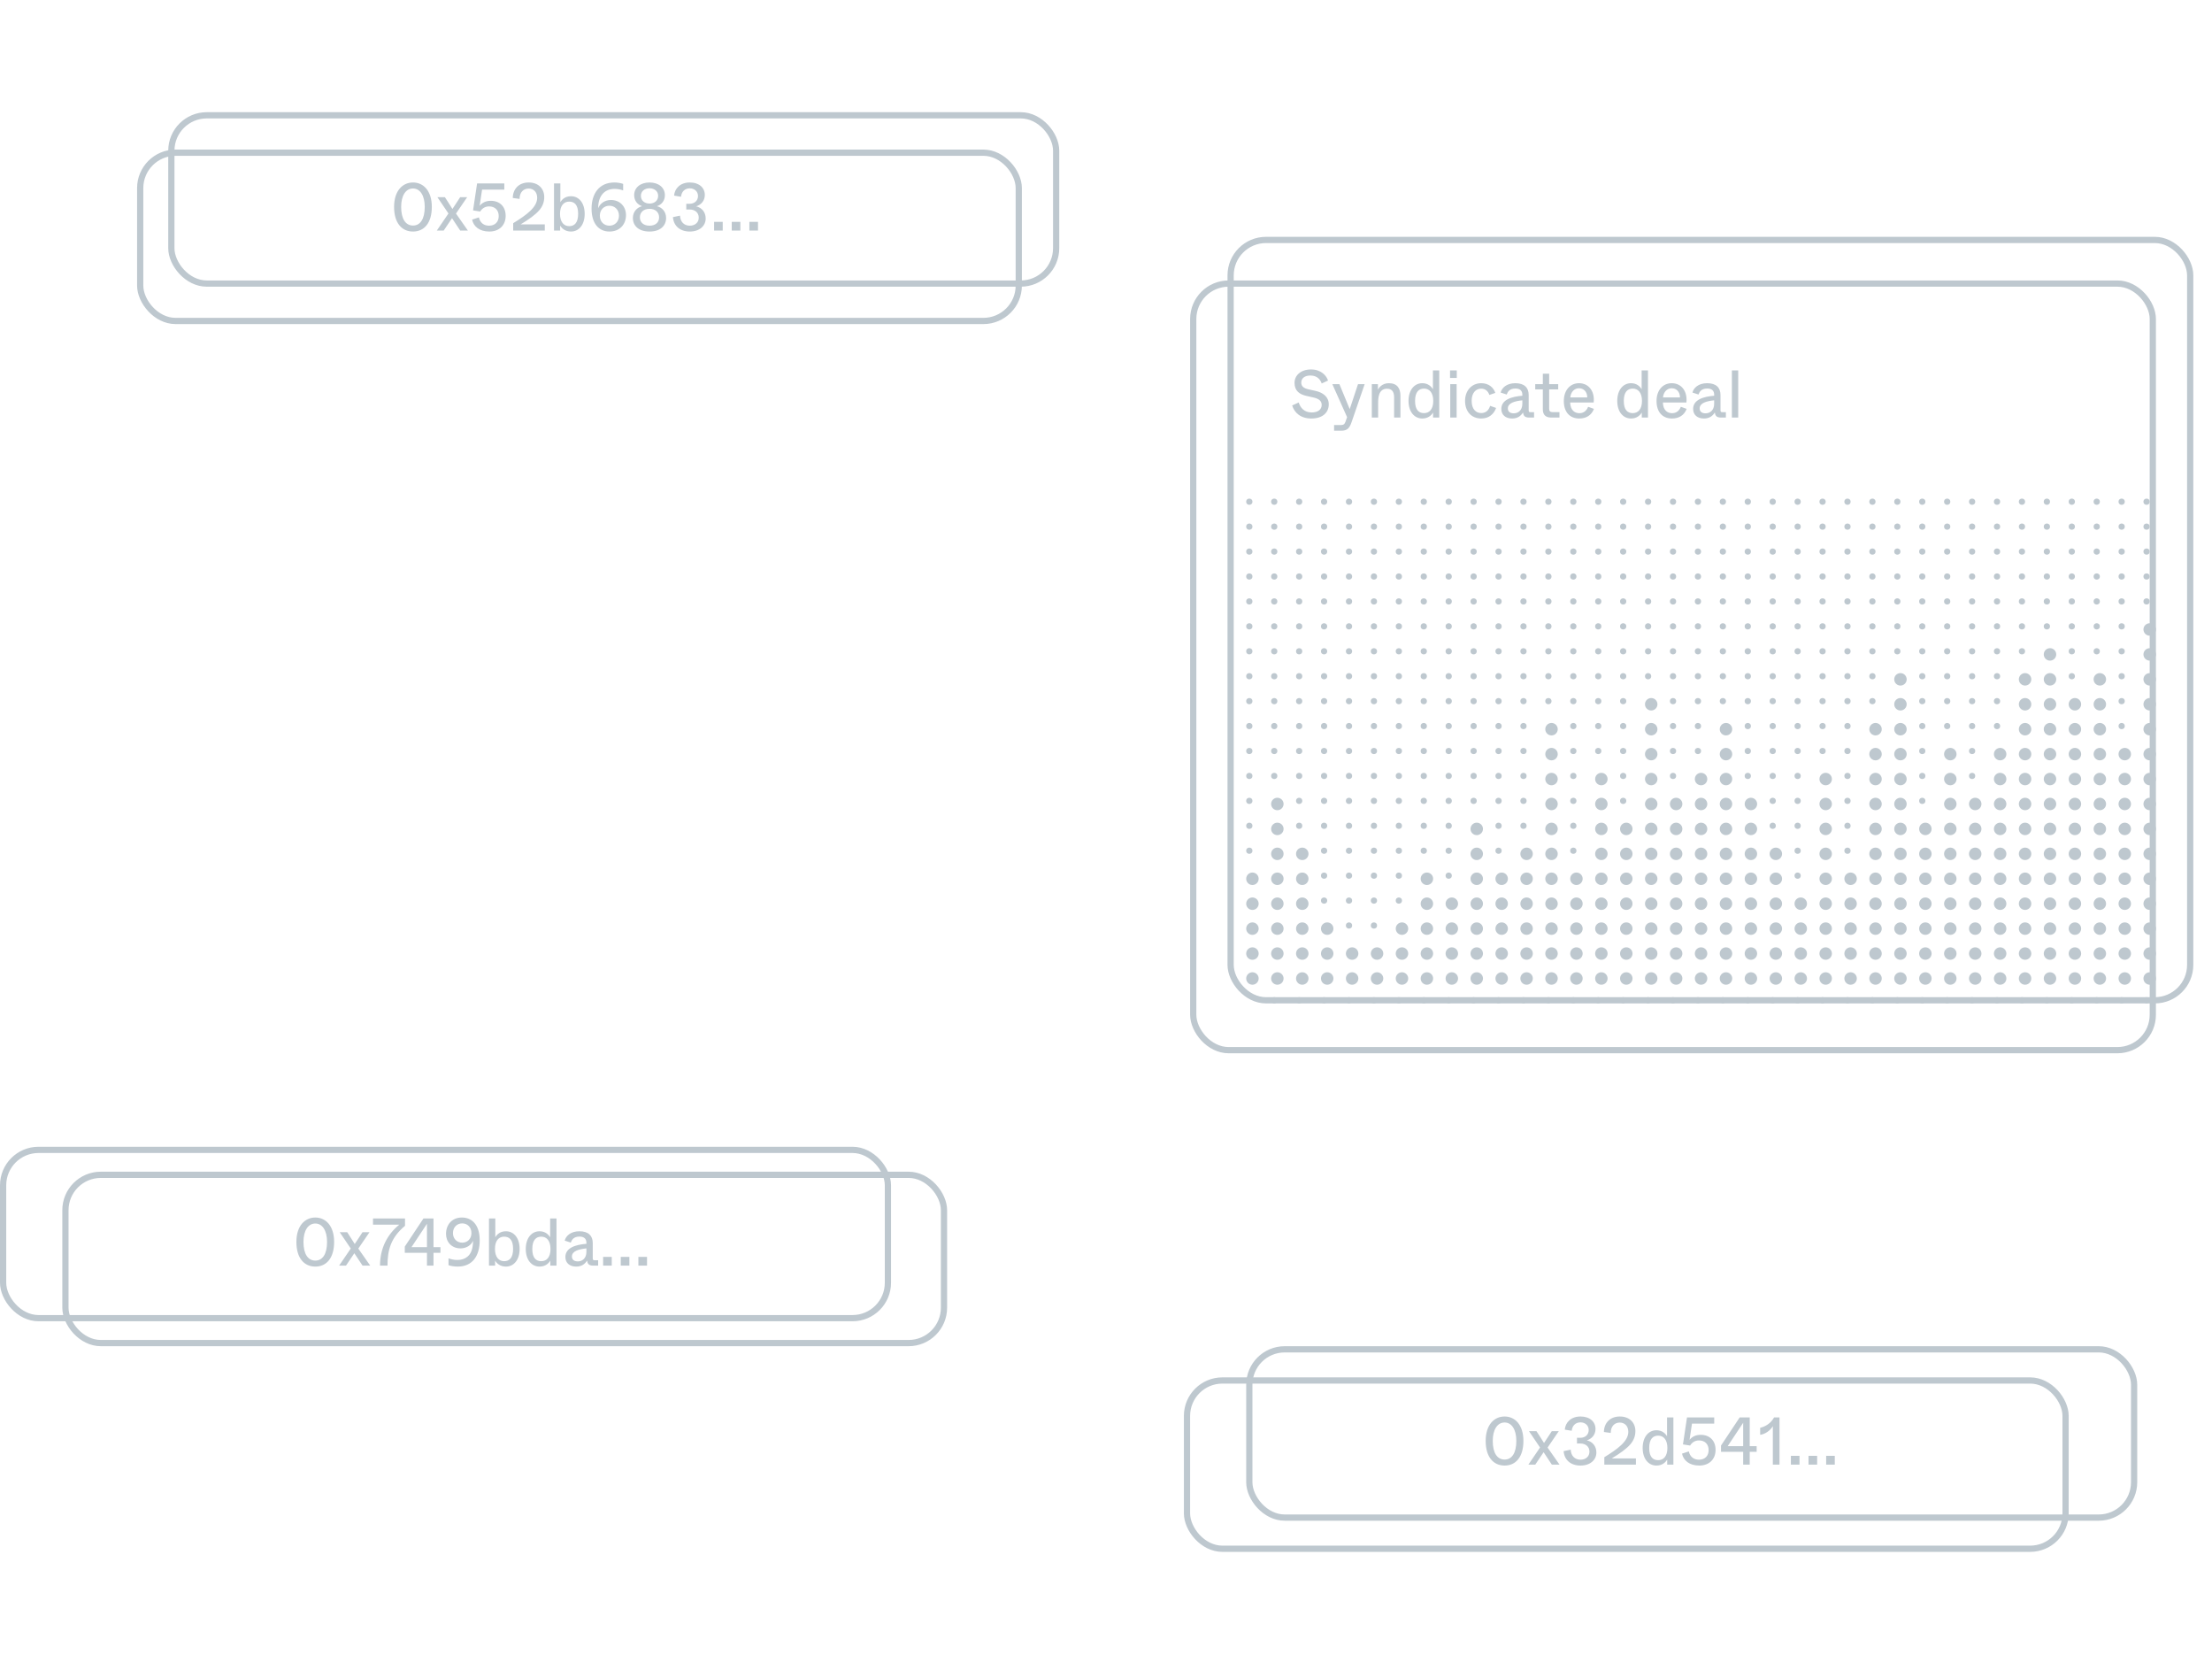 <svg width="355" height="268" viewBox="0 0 355 268" fill="none" xmlns="http://www.w3.org/2000/svg">
<path d="M210.45 67.151C212.277 67.151 213.251 66.189 213.251 64.87C213.251 63.691 212.342 62.977 211.077 62.707L210.039 62.48C209.217 62.296 208.838 61.993 208.838 61.377C208.838 60.728 209.357 60.252 210.298 60.252C211.488 60.252 211.942 61.02 212.115 61.528L213.132 61.063C212.904 60.306 212.061 59.279 210.396 59.279C208.795 59.279 207.757 60.209 207.757 61.431C207.757 62.718 208.557 63.291 209.736 63.539L210.742 63.767C211.672 63.961 212.115 64.34 212.115 64.967C212.115 65.681 211.553 66.178 210.515 66.178C209.325 66.178 208.698 65.443 208.427 64.578L207.378 65.053C207.735 66.243 208.763 67.151 210.45 67.151ZM217.024 64.415C216.776 65.14 216.711 65.345 216.613 65.637C216.516 65.378 216.419 65.14 216.062 64.307L214.959 61.636H213.823L216.192 66.935L215.921 67.703C215.77 68.114 215.554 68.2 215.186 68.2H214.105V69.109H215.218C216.159 69.109 216.559 68.773 216.905 67.757L219.014 61.636H217.944L217.024 64.415ZM221.175 67V64.686C221.175 63.929 221.196 62.372 222.602 62.372C223.294 62.372 223.738 62.761 223.738 63.723V67H224.754V63.485C224.754 62.296 224.214 61.485 222.894 61.485C221.77 61.485 221.25 62.274 221.142 62.534V61.636H220.158V67H221.175ZM228.258 67.151C229.199 67.151 229.729 66.632 229.989 66.189V67H230.983V59.43H229.967V61.42V62.458C229.707 62.015 229.188 61.485 228.258 61.485C226.993 61.485 226.052 62.566 226.052 64.329C226.052 66.081 226.993 67.151 228.258 67.151ZM228.539 66.286C227.718 66.286 227.101 65.789 227.101 64.329C227.101 62.88 227.718 62.35 228.539 62.35C229.405 62.35 230.021 63.01 230.021 64.329C230.021 65.648 229.405 66.286 228.539 66.286ZM233.795 60.641V59.43H232.714V60.641H233.795ZM233.774 67V61.636H232.746V67H233.774ZM237.73 67.151C238.941 67.151 239.752 66.448 240.109 65.454L239.146 65.118C238.963 65.713 238.562 66.275 237.719 66.275C236.865 66.275 236.183 65.648 236.183 64.318C236.183 63.01 236.875 62.361 237.708 62.361C238.454 62.361 238.844 62.837 239.027 63.367L239.979 63.042C239.709 62.199 238.941 61.485 237.719 61.485C236.216 61.485 235.124 62.642 235.124 64.318C235.124 66.048 236.162 67.151 237.73 67.151ZM242.674 67.151C243.529 67.151 244.048 66.773 244.426 66.189C244.491 66.643 244.642 67 245.421 67H246.2V66.135H245.648C245.399 66.135 245.335 66.07 245.335 65.821V63.367C245.335 62.209 244.642 61.485 243.193 61.485C241.777 61.485 241.009 62.253 240.836 62.988L241.809 63.302C241.95 62.891 242.253 62.339 243.193 62.339C243.983 62.339 244.318 62.718 244.318 63.334V63.496C242.577 63.637 240.944 64.134 240.944 65.616C240.944 66.567 241.625 67.151 242.674 67.151ZM242.945 66.319C242.307 66.319 241.993 66.016 241.993 65.529C241.993 64.675 243.064 64.361 244.318 64.232V64.783C244.318 65.854 243.626 66.319 242.945 66.319ZM250.278 67V66.124H249.153C248.786 66.124 248.623 65.962 248.623 65.594V62.48H250.073V61.636H248.623V59.96H247.607V61.636H246.385V62.48H247.607V65.681C247.607 66.567 248.072 67 248.959 67H250.278ZM253.452 67.151C254.566 67.151 255.42 66.632 255.809 65.605L254.879 65.27C254.728 65.648 254.349 66.297 253.484 66.297C252.749 66.297 252.035 65.865 251.992 64.578H255.766C255.961 62.826 255.009 61.485 253.409 61.485C252.014 61.485 250.975 62.588 250.975 64.34C250.975 66.146 251.959 67.151 253.452 67.151ZM252.014 63.767C252.1 62.837 252.716 62.296 253.409 62.296C254.122 62.296 254.728 62.804 254.739 63.767H252.014ZM261.757 67.151C262.698 67.151 263.227 66.632 263.487 66.189V67H264.482V59.43H263.465V61.42V62.458C263.206 62.015 262.687 61.485 261.757 61.485C260.491 61.485 259.551 62.566 259.551 64.329C259.551 66.081 260.491 67.151 261.757 67.151ZM262.038 66.286C261.216 66.286 260.6 65.789 260.6 64.329C260.6 62.88 261.216 62.35 262.038 62.35C262.903 62.35 263.519 63.01 263.519 64.329C263.519 65.648 262.903 66.286 262.038 66.286ZM268.332 67.151C269.446 67.151 270.3 66.632 270.689 65.605L269.759 65.27C269.608 65.648 269.229 66.297 268.364 66.297C267.629 66.297 266.915 65.865 266.872 64.578H270.646C270.841 62.826 269.889 61.485 268.289 61.485C266.893 61.485 265.855 62.588 265.855 64.34C265.855 66.146 266.839 67.151 268.332 67.151ZM266.893 63.767C266.98 62.837 267.596 62.296 268.289 62.296C269.002 62.296 269.608 62.804 269.619 63.767H266.893ZM273.459 67.151C274.313 67.151 274.832 66.773 275.21 66.189C275.275 66.643 275.427 67 276.205 67H276.984V66.135H276.432C276.184 66.135 276.119 66.07 276.119 65.821V63.367C276.119 62.209 275.427 61.485 273.978 61.485C272.561 61.485 271.793 62.253 271.62 62.988L272.593 63.302C272.734 62.891 273.037 62.339 273.978 62.339C274.767 62.339 275.102 62.718 275.102 63.334V63.496C273.361 63.637 271.728 64.134 271.728 65.616C271.728 66.567 272.41 67.151 273.459 67.151ZM273.729 66.319C273.091 66.319 272.777 66.016 272.777 65.529C272.777 64.675 273.848 64.361 275.102 64.232V64.783C275.102 65.854 274.41 66.319 273.729 66.319ZM278.963 67V59.43H277.946V67H278.963Z" fill="#BEC8CF"/>
<rect x="191.5" y="45.5" width="154" height="123" rx="5.679" stroke="#BEC8CF"/>
<rect x="197.5" y="38.5" width="154" height="122" rx="5.679" stroke="#BEC8CF"/>
<circle cx="200.5" cy="80.5" r="0.5" fill="#BEC8CF"/>
<circle cx="204.5" cy="80.5" r="0.5" fill="#BEC8CF"/>
<circle cx="208.5" cy="80.5" r="0.5" fill="#BEC8CF"/>
<circle cx="212.5" cy="80.5" r="0.5" fill="#BEC8CF"/>
<circle cx="216.5" cy="80.5" r="0.5" fill="#BEC8CF"/>
<circle cx="220.5" cy="80.5" r="0.5" fill="#BEC8CF"/>
<circle cx="224.5" cy="80.5" r="0.5" fill="#BEC8CF"/>
<circle cx="228.5" cy="80.5" r="0.5" fill="#BEC8CF"/>
<circle cx="232.5" cy="80.5" r="0.5" fill="#BEC8CF"/>
<circle cx="236.5" cy="80.5" r="0.5" fill="#BEC8CF"/>
<circle cx="240.5" cy="80.5" r="0.5" fill="#BEC8CF"/>
<circle cx="244.5" cy="80.5" r="0.5" fill="#BEC8CF"/>
<circle cx="248.5" cy="80.5" r="0.5" fill="#BEC8CF"/>
<circle cx="252.5" cy="80.5" r="0.5" fill="#BEC8CF"/>
<circle cx="256.5" cy="80.5" r="0.5" fill="#BEC8CF"/>
<circle cx="260.5" cy="80.5" r="0.5" fill="#BEC8CF"/>
<circle cx="264.5" cy="80.5" r="0.5" fill="#BEC8CF"/>
<circle cx="268.5" cy="80.5" r="0.5" fill="#BEC8CF"/>
<circle cx="272.5" cy="80.5" r="0.5" fill="#BEC8CF"/>
<circle cx="276.5" cy="80.5" r="0.5" fill="#BEC8CF"/>
<circle cx="280.5" cy="80.5" r="0.5" fill="#BEC8CF"/>
<circle cx="284.5" cy="80.5" r="0.5" fill="#BEC8CF"/>
<circle cx="288.5" cy="80.5" r="0.5" fill="#BEC8CF"/>
<circle cx="292.5" cy="80.5" r="0.5" fill="#BEC8CF"/>
<circle cx="296.5" cy="80.5" r="0.5" fill="#BEC8CF"/>
<circle cx="300.5" cy="80.5" r="0.5" fill="#BEC8CF"/>
<circle cx="304.5" cy="80.5" r="0.5" fill="#BEC8CF"/>
<circle cx="308.5" cy="80.5" r="0.5" fill="#BEC8CF"/>
<circle cx="312.5" cy="80.5" r="0.5" fill="#BEC8CF"/>
<circle cx="316.5" cy="80.5" r="0.5" fill="#BEC8CF"/>
<circle cx="320.5" cy="80.5" r="0.5" fill="#BEC8CF"/>
<circle cx="324.5" cy="80.5" r="0.5" fill="#BEC8CF"/>
<circle cx="328.5" cy="80.5" r="0.5" fill="#BEC8CF"/>
<circle cx="332.5" cy="80.5" r="0.5" fill="#BEC8CF"/>
<circle cx="336.5" cy="80.5" r="0.5" fill="#BEC8CF"/>
<circle cx="340.5" cy="80.5" r="0.5" fill="#BEC8CF"/>
<circle cx="344.5" cy="80.5" r="0.5" fill="#BEC8CF"/>
<circle cx="200.5" cy="84.5" r="0.5" fill="#BEC8CF"/>
<circle cx="204.5" cy="84.5" r="0.5" fill="#BEC8CF"/>
<circle cx="208.5" cy="84.5" r="0.5" fill="#BEC8CF"/>
<circle cx="212.5" cy="84.5" r="0.5" fill="#BEC8CF"/>
<circle cx="216.5" cy="84.5" r="0.5" fill="#BEC8CF"/>
<circle cx="220.5" cy="84.5" r="0.5" fill="#BEC8CF"/>
<circle cx="224.5" cy="84.5" r="0.5" fill="#BEC8CF"/>
<circle cx="228.5" cy="84.5" r="0.5" fill="#BEC8CF"/>
<circle cx="232.5" cy="84.5" r="0.5" fill="#BEC8CF"/>
<circle cx="236.5" cy="84.5" r="0.5" fill="#BEC8CF"/>
<circle cx="240.5" cy="84.5" r="0.5" fill="#BEC8CF"/>
<circle cx="244.5" cy="84.5" r="0.5" fill="#BEC8CF"/>
<circle cx="248.5" cy="84.5" r="0.5" fill="#BEC8CF"/>
<circle cx="252.5" cy="84.5" r="0.5" fill="#BEC8CF"/>
<circle cx="256.5" cy="84.5" r="0.5" fill="#BEC8CF"/>
<circle cx="260.5" cy="84.5" r="0.5" fill="#BEC8CF"/>
<circle cx="264.5" cy="84.5" r="0.5" fill="#BEC8CF"/>
<circle cx="268.5" cy="84.5" r="0.5" fill="#BEC8CF"/>
<circle cx="272.5" cy="84.5" r="0.5" fill="#BEC8CF"/>
<circle cx="276.5" cy="84.5" r="0.5" fill="#BEC8CF"/>
<circle cx="280.5" cy="84.5" r="0.5" fill="#BEC8CF"/>
<circle cx="284.5" cy="84.5" r="0.5" fill="#BEC8CF"/>
<circle cx="288.5" cy="84.5" r="0.5" fill="#BEC8CF"/>
<circle cx="292.5" cy="84.5" r="0.5" fill="#BEC8CF"/>
<circle cx="296.5" cy="84.5" r="0.5" fill="#BEC8CF"/>
<circle cx="300.5" cy="84.5" r="0.5" fill="#BEC8CF"/>
<circle cx="304.5" cy="84.5" r="0.5" fill="#BEC8CF"/>
<circle cx="308.5" cy="84.5" r="0.5" fill="#BEC8CF"/>
<circle cx="312.5" cy="84.5" r="0.5" fill="#BEC8CF"/>
<circle cx="316.5" cy="84.5" r="0.5" fill="#BEC8CF"/>
<circle cx="320.5" cy="84.5" r="0.5" fill="#BEC8CF"/>
<circle cx="324.5" cy="84.5" r="0.5" fill="#BEC8CF"/>
<circle cx="328.5" cy="84.5" r="0.5" fill="#BEC8CF"/>
<circle cx="332.5" cy="84.5" r="0.5" fill="#BEC8CF"/>
<circle cx="336.5" cy="84.5" r="0.5" fill="#BEC8CF"/>
<circle cx="340.5" cy="84.5" r="0.5" fill="#BEC8CF"/>
<circle cx="344.5" cy="84.5" r="0.5" fill="#BEC8CF"/>
<circle cx="200.5" cy="88.5" r="0.5" fill="#BEC8CF"/>
<circle cx="204.5" cy="88.5" r="0.5" fill="#BEC8CF"/>
<circle cx="208.5" cy="88.5" r="0.5" fill="#BEC8CF"/>
<circle cx="212.5" cy="88.5" r="0.5" fill="#BEC8CF"/>
<circle cx="216.5" cy="88.5" r="0.5" fill="#BEC8CF"/>
<circle cx="220.5" cy="88.5" r="0.5" fill="#BEC8CF"/>
<circle cx="224.5" cy="88.5" r="0.5" fill="#BEC8CF"/>
<circle cx="228.5" cy="88.5" r="0.5" fill="#BEC8CF"/>
<circle cx="232.5" cy="88.5" r="0.5" fill="#BEC8CF"/>
<circle cx="236.5" cy="88.5" r="0.5" fill="#BEC8CF"/>
<circle cx="240.5" cy="88.5" r="0.5" fill="#BEC8CF"/>
<circle cx="244.5" cy="88.5" r="0.5" fill="#BEC8CF"/>
<circle cx="248.5" cy="88.5" r="0.5" fill="#BEC8CF"/>
<circle cx="252.5" cy="88.5" r="0.5" fill="#BEC8CF"/>
<circle cx="256.5" cy="88.5" r="0.5" fill="#BEC8CF"/>
<circle cx="260.5" cy="88.5" r="0.5" fill="#BEC8CF"/>
<circle cx="264.5" cy="88.5" r="0.5" fill="#BEC8CF"/>
<circle cx="268.5" cy="88.5" r="0.5" fill="#BEC8CF"/>
<circle cx="272.5" cy="88.5" r="0.5" fill="#BEC8CF"/>
<circle cx="276.5" cy="88.5" r="0.5" fill="#BEC8CF"/>
<circle cx="280.5" cy="88.5" r="0.5" fill="#BEC8CF"/>
<circle cx="284.5" cy="88.5" r="0.5" fill="#BEC8CF"/>
<circle cx="288.5" cy="88.5" r="0.5" fill="#BEC8CF"/>
<circle cx="292.5" cy="88.5" r="0.5" fill="#BEC8CF"/>
<circle cx="296.5" cy="88.5" r="0.5" fill="#BEC8CF"/>
<circle cx="300.5" cy="88.5" r="0.5" fill="#BEC8CF"/>
<circle cx="304.5" cy="88.5" r="0.5" fill="#BEC8CF"/>
<circle cx="308.5" cy="88.5" r="0.5" fill="#BEC8CF"/>
<circle cx="312.5" cy="88.5" r="0.5" fill="#BEC8CF"/>
<circle cx="316.5" cy="88.5" r="0.5" fill="#BEC8CF"/>
<circle cx="320.5" cy="88.5" r="0.5" fill="#BEC8CF"/>
<circle cx="324.5" cy="88.5" r="0.5" fill="#BEC8CF"/>
<circle cx="328.5" cy="88.5" r="0.5" fill="#BEC8CF"/>
<circle cx="332.5" cy="88.5" r="0.5" fill="#BEC8CF"/>
<circle cx="336.5" cy="88.5" r="0.5" fill="#BEC8CF"/>
<circle cx="340.5" cy="88.5" r="0.5" fill="#BEC8CF"/>
<circle cx="344.5" cy="88.5" r="0.5" fill="#BEC8CF"/>
<circle cx="200.5" cy="92.5" r="0.5" fill="#BEC8CF"/>
<circle cx="204.5" cy="92.5" r="0.5" fill="#BEC8CF"/>
<circle cx="208.5" cy="92.5" r="0.5" fill="#BEC8CF"/>
<circle cx="212.5" cy="92.5" r="0.5" fill="#BEC8CF"/>
<circle cx="216.5" cy="92.5" r="0.5" fill="#BEC8CF"/>
<circle cx="220.5" cy="92.5" r="0.5" fill="#BEC8CF"/>
<circle cx="224.5" cy="92.5" r="0.5" fill="#BEC8CF"/>
<circle cx="228.5" cy="92.5" r="0.5" fill="#BEC8CF"/>
<circle cx="232.5" cy="92.5" r="0.5" fill="#BEC8CF"/>
<circle cx="236.5" cy="92.5" r="0.5" fill="#BEC8CF"/>
<circle cx="240.5" cy="92.5" r="0.5" fill="#BEC8CF"/>
<circle cx="244.5" cy="92.5" r="0.5" fill="#BEC8CF"/>
<circle cx="248.5" cy="92.5" r="0.5" fill="#BEC8CF"/>
<circle cx="252.5" cy="92.5" r="0.5" fill="#BEC8CF"/>
<circle cx="256.5" cy="92.5" r="0.5" fill="#BEC8CF"/>
<circle cx="260.5" cy="92.5" r="0.5" fill="#BEC8CF"/>
<circle cx="264.5" cy="92.5" r="0.5" fill="#BEC8CF"/>
<circle cx="268.5" cy="92.5" r="0.5" fill="#BEC8CF"/>
<circle cx="272.5" cy="92.5" r="0.5" fill="#BEC8CF"/>
<circle cx="276.5" cy="92.5" r="0.5" fill="#BEC8CF"/>
<circle cx="280.5" cy="92.5" r="0.5" fill="#BEC8CF"/>
<circle cx="284.5" cy="92.5" r="0.5" fill="#BEC8CF"/>
<circle cx="288.5" cy="92.5" r="0.5" fill="#BEC8CF"/>
<circle cx="292.5" cy="92.5" r="0.5" fill="#BEC8CF"/>
<circle cx="296.5" cy="92.5" r="0.5" fill="#BEC8CF"/>
<circle cx="300.5" cy="92.5" r="0.5" fill="#BEC8CF"/>
<circle cx="304.5" cy="92.5" r="0.5" fill="#BEC8CF"/>
<circle cx="308.5" cy="92.5" r="0.5" fill="#BEC8CF"/>
<circle cx="312.5" cy="92.5" r="0.5" fill="#BEC8CF"/>
<circle cx="316.5" cy="92.5" r="0.5" fill="#BEC8CF"/>
<circle cx="320.5" cy="92.5" r="0.5" fill="#BEC8CF"/>
<circle cx="324.5" cy="92.5" r="0.5" fill="#BEC8CF"/>
<circle cx="328.5" cy="92.5" r="0.5" fill="#BEC8CF"/>
<circle cx="332.5" cy="92.5" r="0.5" fill="#BEC8CF"/>
<circle cx="336.5" cy="92.5" r="0.5" fill="#BEC8CF"/>
<circle cx="340.5" cy="92.5" r="0.5" fill="#BEC8CF"/>
<circle cx="344.5" cy="92.5" r="0.5" fill="#BEC8CF"/>
<circle cx="200.5" cy="96.5" r="0.5" fill="#BEC8CF"/>
<circle cx="204.5" cy="96.5" r="0.5" fill="#BEC8CF"/>
<circle cx="208.5" cy="96.5" r="0.5" fill="#BEC8CF"/>
<circle cx="212.5" cy="96.5" r="0.5" fill="#BEC8CF"/>
<circle cx="216.5" cy="96.5" r="0.5" fill="#BEC8CF"/>
<circle cx="220.5" cy="96.5" r="0.5" fill="#BEC8CF"/>
<circle cx="224.5" cy="96.5" r="0.5" fill="#BEC8CF"/>
<circle cx="228.5" cy="96.5" r="0.5" fill="#BEC8CF"/>
<circle cx="232.5" cy="96.5" r="0.5" fill="#BEC8CF"/>
<circle cx="236.5" cy="96.5" r="0.5" fill="#BEC8CF"/>
<circle cx="240.5" cy="96.5" r="0.5" fill="#BEC8CF"/>
<circle cx="244.5" cy="96.5" r="0.5" fill="#BEC8CF"/>
<circle cx="248.5" cy="96.5" r="0.5" fill="#BEC8CF"/>
<circle cx="252.5" cy="96.5" r="0.5" fill="#BEC8CF"/>
<circle cx="256.5" cy="96.5" r="0.5" fill="#BEC8CF"/>
<circle cx="260.5" cy="96.5" r="0.5" fill="#BEC8CF"/>
<circle cx="264.5" cy="96.5" r="0.5" fill="#BEC8CF"/>
<circle cx="268.5" cy="96.5" r="0.5" fill="#BEC8CF"/>
<circle cx="272.5" cy="96.5" r="0.5" fill="#BEC8CF"/>
<circle cx="276.5" cy="96.5" r="0.5" fill="#BEC8CF"/>
<circle cx="280.5" cy="96.5" r="0.5" fill="#BEC8CF"/>
<circle cx="284.5" cy="96.5" r="0.5" fill="#BEC8CF"/>
<circle cx="288.5" cy="96.5" r="0.5" fill="#BEC8CF"/>
<circle cx="292.5" cy="96.5" r="0.5" fill="#BEC8CF"/>
<circle cx="296.5" cy="96.5" r="0.5" fill="#BEC8CF"/>
<circle cx="300.5" cy="96.5" r="0.5" fill="#BEC8CF"/>
<circle cx="304.5" cy="96.5" r="0.5" fill="#BEC8CF"/>
<circle cx="308.5" cy="96.5" r="0.5" fill="#BEC8CF"/>
<circle cx="312.5" cy="96.5" r="0.5" fill="#BEC8CF"/>
<circle cx="316.5" cy="96.5" r="0.5" fill="#BEC8CF"/>
<circle cx="320.5" cy="96.5" r="0.5" fill="#BEC8CF"/>
<circle cx="324.5" cy="96.5" r="0.5" fill="#BEC8CF"/>
<circle cx="328.5" cy="96.5" r="0.5" fill="#BEC8CF"/>
<circle cx="332.5" cy="96.5" r="0.5" fill="#BEC8CF"/>
<circle cx="336.5" cy="96.5" r="0.5" fill="#BEC8CF"/>
<circle cx="340.5" cy="96.5" r="0.5" fill="#BEC8CF"/>
<circle cx="344.5" cy="96.5" r="0.5" fill="#BEC8CF"/>
<circle cx="200.5" cy="100.5" r="0.5" fill="#BEC8CF"/>
<circle cx="204.5" cy="100.5" r="0.5" fill="#BEC8CF"/>
<circle cx="208.5" cy="100.5" r="0.5" fill="#BEC8CF"/>
<circle cx="212.5" cy="100.5" r="0.5" fill="#BEC8CF"/>
<circle cx="216.5" cy="100.5" r="0.5" fill="#BEC8CF"/>
<circle cx="220.5" cy="100.5" r="0.5" fill="#BEC8CF"/>
<circle cx="224.5" cy="100.5" r="0.5" fill="#BEC8CF"/>
<circle cx="228.5" cy="100.5" r="0.5" fill="#BEC8CF"/>
<circle cx="232.5" cy="100.5" r="0.5" fill="#BEC8CF"/>
<circle cx="236.5" cy="100.5" r="0.5" fill="#BEC8CF"/>
<circle cx="240.5" cy="100.5" r="0.5" fill="#BEC8CF"/>
<circle cx="244.5" cy="100.5" r="0.5" fill="#BEC8CF"/>
<circle cx="248.5" cy="100.5" r="0.5" fill="#BEC8CF"/>
<circle cx="252.5" cy="100.5" r="0.5" fill="#BEC8CF"/>
<circle cx="256.5" cy="100.5" r="0.5" fill="#BEC8CF"/>
<circle cx="260.5" cy="100.5" r="0.5" fill="#BEC8CF"/>
<circle cx="264.5" cy="100.5" r="0.5" fill="#BEC8CF"/>
<circle cx="268.5" cy="100.5" r="0.5" fill="#BEC8CF"/>
<circle cx="272.5" cy="100.5" r="0.5" fill="#BEC8CF"/>
<circle cx="276.5" cy="100.5" r="0.5" fill="#BEC8CF"/>
<circle cx="280.5" cy="100.5" r="0.5" fill="#BEC8CF"/>
<circle cx="284.5" cy="100.5" r="0.5" fill="#BEC8CF"/>
<circle cx="288.5" cy="100.5" r="0.5" fill="#BEC8CF"/>
<circle cx="292.5" cy="100.5" r="0.5" fill="#BEC8CF"/>
<circle cx="296.5" cy="100.5" r="0.5" fill="#BEC8CF"/>
<circle cx="300.5" cy="100.5" r="0.5" fill="#BEC8CF"/>
<circle cx="304.5" cy="100.5" r="0.5" fill="#BEC8CF"/>
<circle cx="308.5" cy="100.5" r="0.5" fill="#BEC8CF"/>
<circle cx="312.5" cy="100.5" r="0.5" fill="#BEC8CF"/>
<circle cx="316.5" cy="100.5" r="0.5" fill="#BEC8CF"/>
<circle cx="320.5" cy="100.5" r="0.5" fill="#BEC8CF"/>
<circle cx="324.5" cy="100.5" r="0.5" fill="#BEC8CF"/>
<circle cx="328.5" cy="100.5" r="0.5" fill="#BEC8CF"/>
<circle cx="332.5" cy="100.5" r="0.5" fill="#BEC8CF"/>
<circle cx="336.5" cy="100.5" r="0.5" fill="#BEC8CF"/>
<circle cx="340.5" cy="100.5" r="0.5" fill="#BEC8CF"/>
<circle cx="345" cy="101" r="1" fill="#BEC8CF"/>
<circle cx="200.5" cy="104.5" r="0.5" fill="#BEC8CF"/>
<circle cx="204.5" cy="104.5" r="0.5" fill="#BEC8CF"/>
<circle cx="208.5" cy="104.5" r="0.5" fill="#BEC8CF"/>
<circle cx="212.5" cy="104.5" r="0.5" fill="#BEC8CF"/>
<circle cx="216.5" cy="104.5" r="0.5" fill="#BEC8CF"/>
<circle cx="220.5" cy="104.5" r="0.5" fill="#BEC8CF"/>
<circle cx="224.5" cy="104.5" r="0.5" fill="#BEC8CF"/>
<circle cx="228.5" cy="104.5" r="0.5" fill="#BEC8CF"/>
<circle cx="232.5" cy="104.5" r="0.5" fill="#BEC8CF"/>
<circle cx="236.5" cy="104.5" r="0.5" fill="#BEC8CF"/>
<circle cx="240.5" cy="104.5" r="0.5" fill="#BEC8CF"/>
<circle cx="244.5" cy="104.5" r="0.5" fill="#BEC8CF"/>
<circle cx="248.5" cy="104.5" r="0.5" fill="#BEC8CF"/>
<circle cx="252.5" cy="104.5" r="0.5" fill="#BEC8CF"/>
<circle cx="256.5" cy="104.5" r="0.5" fill="#BEC8CF"/>
<circle cx="260.5" cy="104.5" r="0.5" fill="#BEC8CF"/>
<circle cx="264.5" cy="104.5" r="0.5" fill="#BEC8CF"/>
<circle cx="268.5" cy="104.5" r="0.5" fill="#BEC8CF"/>
<circle cx="272.5" cy="104.5" r="0.5" fill="#BEC8CF"/>
<circle cx="276.5" cy="104.5" r="0.5" fill="#BEC8CF"/>
<circle cx="280.5" cy="104.5" r="0.5" fill="#BEC8CF"/>
<circle cx="284.5" cy="104.5" r="0.5" fill="#BEC8CF"/>
<circle cx="288.5" cy="104.5" r="0.5" fill="#BEC8CF"/>
<circle cx="292.5" cy="104.5" r="0.5" fill="#BEC8CF"/>
<circle cx="296.5" cy="104.5" r="0.5" fill="#BEC8CF"/>
<circle cx="300.5" cy="104.5" r="0.5" fill="#BEC8CF"/>
<circle cx="304.5" cy="104.5" r="0.5" fill="#BEC8CF"/>
<circle cx="308.5" cy="104.5" r="0.5" fill="#BEC8CF"/>
<circle cx="312.5" cy="104.5" r="0.5" fill="#BEC8CF"/>
<circle cx="316.5" cy="104.5" r="0.5" fill="#BEC8CF"/>
<circle cx="320.5" cy="104.5" r="0.5" fill="#BEC8CF"/>
<circle cx="324.5" cy="104.5" r="0.5" fill="#BEC8CF"/>
<circle cx="329" cy="105" r="1" fill="#BEC8CF"/>
<circle cx="332.5" cy="104.5" r="0.5" fill="#BEC8CF"/>
<circle cx="336.5" cy="104.5" r="0.5" fill="#BEC8CF"/>
<circle cx="340.5" cy="104.5" r="0.5" fill="#BEC8CF"/>
<circle cx="345" cy="105" r="1" fill="#BEC8CF"/>
<circle cx="200.5" cy="108.5" r="0.5" fill="#BEC8CF"/>
<circle cx="204.5" cy="108.5" r="0.5" fill="#BEC8CF"/>
<circle cx="208.5" cy="108.5" r="0.5" fill="#BEC8CF"/>
<circle cx="212.5" cy="108.5" r="0.5" fill="#BEC8CF"/>
<circle cx="216.5" cy="108.5" r="0.5" fill="#BEC8CF"/>
<circle cx="220.5" cy="108.5" r="0.5" fill="#BEC8CF"/>
<circle cx="224.5" cy="108.5" r="0.5" fill="#BEC8CF"/>
<circle cx="228.5" cy="108.5" r="0.5" fill="#BEC8CF"/>
<circle cx="232.5" cy="108.5" r="0.5" fill="#BEC8CF"/>
<circle cx="236.5" cy="108.5" r="0.5" fill="#BEC8CF"/>
<circle cx="240.5" cy="108.5" r="0.5" fill="#BEC8CF"/>
<circle cx="244.5" cy="108.5" r="0.5" fill="#BEC8CF"/>
<circle cx="248.5" cy="108.5" r="0.5" fill="#BEC8CF"/>
<circle cx="252.5" cy="108.5" r="0.5" fill="#BEC8CF"/>
<circle cx="256.5" cy="108.5" r="0.5" fill="#BEC8CF"/>
<circle cx="260.5" cy="108.5" r="0.5" fill="#BEC8CF"/>
<circle cx="264.5" cy="108.5" r="0.5" fill="#BEC8CF"/>
<circle cx="268.5" cy="108.5" r="0.5" fill="#BEC8CF"/>
<circle cx="272.5" cy="108.5" r="0.5" fill="#BEC8CF"/>
<circle cx="276.5" cy="108.5" r="0.5" fill="#BEC8CF"/>
<circle cx="280.5" cy="108.5" r="0.5" fill="#BEC8CF"/>
<circle cx="284.5" cy="108.5" r="0.5" fill="#BEC8CF"/>
<circle cx="288.5" cy="108.5" r="0.5" fill="#BEC8CF"/>
<circle cx="292.5" cy="108.5" r="0.5" fill="#BEC8CF"/>
<circle cx="296.5" cy="108.5" r="0.5" fill="#BEC8CF"/>
<circle cx="300.5" cy="108.5" r="0.5" fill="#BEC8CF"/>
<circle cx="305" cy="109" r="1" fill="#BEC8CF"/>
<circle cx="308.5" cy="108.5" r="0.5" fill="#BEC8CF"/>
<circle cx="312.5" cy="108.5" r="0.5" fill="#BEC8CF"/>
<circle cx="316.5" cy="108.5" r="0.5" fill="#BEC8CF"/>
<circle cx="320.5" cy="108.5" r="0.5" fill="#BEC8CF"/>
<circle cx="325" cy="109" r="1" fill="#BEC8CF"/>
<circle cx="329" cy="109" r="1" fill="#BEC8CF"/>
<circle cx="332.5" cy="108.5" r="0.5" fill="#BEC8CF"/>
<circle cx="337" cy="109" r="1" fill="#BEC8CF"/>
<circle cx="340.5" cy="108.5" r="0.5" fill="#BEC8CF"/>
<circle cx="345" cy="109" r="1" fill="#BEC8CF"/>
<circle cx="200.5" cy="112.5" r="0.5" fill="#BEC8CF"/>
<circle cx="204.5" cy="112.5" r="0.5" fill="#BEC8CF"/>
<circle cx="208.5" cy="112.5" r="0.5" fill="#BEC8CF"/>
<circle cx="212.5" cy="112.5" r="0.5" fill="#BEC8CF"/>
<circle cx="216.5" cy="112.5" r="0.5" fill="#BEC8CF"/>
<circle cx="220.5" cy="112.5" r="0.5" fill="#BEC8CF"/>
<circle cx="224.5" cy="112.5" r="0.5" fill="#BEC8CF"/>
<circle cx="228.5" cy="112.5" r="0.5" fill="#BEC8CF"/>
<circle cx="232.5" cy="112.5" r="0.5" fill="#BEC8CF"/>
<circle cx="236.5" cy="112.5" r="0.5" fill="#BEC8CF"/>
<circle cx="240.5" cy="112.5" r="0.5" fill="#BEC8CF"/>
<circle cx="244.5" cy="112.5" r="0.5" fill="#BEC8CF"/>
<circle cx="248.5" cy="112.5" r="0.5" fill="#BEC8CF"/>
<circle cx="252.5" cy="112.5" r="0.5" fill="#BEC8CF"/>
<circle cx="256.5" cy="112.5" r="0.5" fill="#BEC8CF"/>
<circle cx="260.5" cy="112.5" r="0.5" fill="#BEC8CF"/>
<circle cx="265" cy="113" r="1" fill="#BEC8CF"/>
<circle cx="268.5" cy="112.5" r="0.5" fill="#BEC8CF"/>
<circle cx="272.5" cy="112.5" r="0.5" fill="#BEC8CF"/>
<circle cx="276.5" cy="112.5" r="0.5" fill="#BEC8CF"/>
<circle cx="280.5" cy="112.5" r="0.5" fill="#BEC8CF"/>
<circle cx="284.5" cy="112.5" r="0.5" fill="#BEC8CF"/>
<circle cx="288.5" cy="112.5" r="0.5" fill="#BEC8CF"/>
<circle cx="292.5" cy="112.5" r="0.5" fill="#BEC8CF"/>
<circle cx="296.5" cy="112.5" r="0.5" fill="#BEC8CF"/>
<circle cx="300.5" cy="112.5" r="0.5" fill="#BEC8CF"/>
<circle cx="305" cy="113" r="1" fill="#BEC8CF"/>
<circle cx="308.5" cy="112.5" r="0.5" fill="#BEC8CF"/>
<circle cx="312.5" cy="112.5" r="0.5" fill="#BEC8CF"/>
<circle cx="316.5" cy="112.5" r="0.5" fill="#BEC8CF"/>
<circle cx="320.5" cy="112.5" r="0.5" fill="#BEC8CF"/>
<circle cx="325" cy="113" r="1" fill="#BEC8CF"/>
<circle cx="329" cy="113" r="1" fill="#BEC8CF"/>
<circle cx="333" cy="113" r="1" fill="#BEC8CF"/>
<circle cx="337" cy="113" r="1" fill="#BEC8CF"/>
<circle cx="340.5" cy="112.5" r="0.5" fill="#BEC8CF"/>
<circle cx="345" cy="113" r="1" fill="#BEC8CF"/>
<circle cx="200.5" cy="116.5" r="0.5" fill="#BEC8CF"/>
<circle cx="204.5" cy="116.5" r="0.5" fill="#BEC8CF"/>
<circle cx="208.5" cy="116.5" r="0.5" fill="#BEC8CF"/>
<circle cx="212.5" cy="116.5" r="0.5" fill="#BEC8CF"/>
<circle cx="216.5" cy="116.5" r="0.5" fill="#BEC8CF"/>
<circle cx="220.5" cy="116.5" r="0.5" fill="#BEC8CF"/>
<circle cx="224.5" cy="116.5" r="0.5" fill="#BEC8CF"/>
<circle cx="228.5" cy="116.5" r="0.5" fill="#BEC8CF"/>
<circle cx="232.5" cy="116.5" r="0.5" fill="#BEC8CF"/>
<circle cx="236.5" cy="116.5" r="0.5" fill="#BEC8CF"/>
<circle cx="240.5" cy="116.5" r="0.5" fill="#BEC8CF"/>
<circle cx="244.5" cy="116.5" r="0.5" fill="#BEC8CF"/>
<circle cx="249" cy="117" r="1" fill="#BEC8CF"/>
<circle cx="252.5" cy="116.5" r="0.5" fill="#BEC8CF"/>
<circle cx="256.5" cy="116.5" r="0.5" fill="#BEC8CF"/>
<circle cx="260.5" cy="116.5" r="0.5" fill="#BEC8CF"/>
<circle cx="265" cy="117" r="1" fill="#BEC8CF"/>
<circle cx="268.5" cy="116.5" r="0.5" fill="#BEC8CF"/>
<circle cx="272.5" cy="116.5" r="0.5" fill="#BEC8CF"/>
<circle cx="277" cy="117" r="1" fill="#BEC8CF"/>
<circle cx="280.5" cy="116.5" r="0.5" fill="#BEC8CF"/>
<circle cx="284.5" cy="116.5" r="0.5" fill="#BEC8CF"/>
<circle cx="288.5" cy="116.5" r="0.5" fill="#BEC8CF"/>
<circle cx="292.5" cy="116.5" r="0.5" fill="#BEC8CF"/>
<circle cx="296.5" cy="116.5" r="0.5" fill="#BEC8CF"/>
<circle cx="301" cy="117" r="1" fill="#BEC8CF"/>
<circle cx="305" cy="117" r="1" fill="#BEC8CF"/>
<circle cx="308.5" cy="116.5" r="0.5" fill="#BEC8CF"/>
<circle cx="312.5" cy="116.5" r="0.5" fill="#BEC8CF"/>
<circle cx="316.5" cy="116.5" r="0.5" fill="#BEC8CF"/>
<circle cx="320.5" cy="116.5" r="0.5" fill="#BEC8CF"/>
<circle cx="325" cy="117" r="1" fill="#BEC8CF"/>
<circle cx="329" cy="117" r="1" fill="#BEC8CF"/>
<circle cx="333" cy="117" r="1" fill="#BEC8CF"/>
<circle cx="337" cy="117" r="1" fill="#BEC8CF"/>
<circle cx="340.5" cy="116.5" r="0.5" fill="#BEC8CF"/>
<circle cx="345" cy="117" r="1" fill="#BEC8CF"/>
<circle cx="200.5" cy="120.5" r="0.5" fill="#BEC8CF"/>
<circle cx="204.5" cy="120.5" r="0.5" fill="#BEC8CF"/>
<circle cx="208.5" cy="120.5" r="0.5" fill="#BEC8CF"/>
<circle cx="212.5" cy="120.5" r="0.5" fill="#BEC8CF"/>
<circle cx="216.5" cy="120.5" r="0.5" fill="#BEC8CF"/>
<circle cx="220.5" cy="120.5" r="0.5" fill="#BEC8CF"/>
<circle cx="224.5" cy="120.5" r="0.5" fill="#BEC8CF"/>
<circle cx="228.5" cy="120.5" r="0.5" fill="#BEC8CF"/>
<circle cx="232.5" cy="120.5" r="0.5" fill="#BEC8CF"/>
<circle cx="236.5" cy="120.5" r="0.5" fill="#BEC8CF"/>
<circle cx="240.5" cy="120.5" r="0.5" fill="#BEC8CF"/>
<circle cx="244.5" cy="120.5" r="0.5" fill="#BEC8CF"/>
<circle cx="249" cy="121" r="1" fill="#BEC8CF"/>
<circle cx="252.5" cy="120.5" r="0.5" fill="#BEC8CF"/>
<circle cx="256.5" cy="120.5" r="0.5" fill="#BEC8CF"/>
<circle cx="260.5" cy="120.5" r="0.5" fill="#BEC8CF"/>
<circle cx="265" cy="121" r="1" fill="#BEC8CF"/>
<circle cx="268.5" cy="120.5" r="0.5" fill="#BEC8CF"/>
<circle cx="272.5" cy="120.5" r="0.5" fill="#BEC8CF"/>
<circle cx="277" cy="121" r="1" fill="#BEC8CF"/>
<circle cx="280.5" cy="120.5" r="0.5" fill="#BEC8CF"/>
<circle cx="284.5" cy="120.5" r="0.5" fill="#BEC8CF"/>
<circle cx="288.5" cy="120.5" r="0.5" fill="#BEC8CF"/>
<circle cx="292.5" cy="120.5" r="0.5" fill="#BEC8CF"/>
<circle cx="296.5" cy="120.5" r="0.5" fill="#BEC8CF"/>
<circle cx="301" cy="121" r="1" fill="#BEC8CF"/>
<circle cx="305" cy="121" r="1" fill="#BEC8CF"/>
<circle cx="308.5" cy="120.5" r="0.5" fill="#BEC8CF"/>
<circle cx="313" cy="121" r="1" fill="#BEC8CF"/>
<circle cx="316.5" cy="120.5" r="0.5" fill="#BEC8CF"/>
<circle cx="321" cy="121" r="1" fill="#BEC8CF"/>
<circle cx="325" cy="121" r="1" fill="#BEC8CF"/>
<circle cx="329" cy="121" r="1" fill="#BEC8CF"/>
<circle cx="333" cy="121" r="1" fill="#BEC8CF"/>
<circle cx="337" cy="121" r="1" fill="#BEC8CF"/>
<circle cx="341" cy="121" r="1" fill="#BEC8CF"/>
<circle cx="345" cy="121" r="1" fill="#BEC8CF"/>
<circle cx="200.5" cy="124.5" r="0.5" fill="#BEC8CF"/>
<circle cx="204.5" cy="124.5" r="0.5" fill="#BEC8CF"/>
<circle cx="208.5" cy="124.5" r="0.5" fill="#BEC8CF"/>
<circle cx="212.5" cy="124.5" r="0.5" fill="#BEC8CF"/>
<circle cx="216.5" cy="124.5" r="0.5" fill="#BEC8CF"/>
<circle cx="220.5" cy="124.5" r="0.5" fill="#BEC8CF"/>
<circle cx="224.5" cy="124.5" r="0.5" fill="#BEC8CF"/>
<circle cx="228.5" cy="124.5" r="0.5" fill="#BEC8CF"/>
<circle cx="232.5" cy="124.5" r="0.5" fill="#BEC8CF"/>
<circle cx="236.5" cy="124.5" r="0.5" fill="#BEC8CF"/>
<circle cx="240.5" cy="124.5" r="0.5" fill="#BEC8CF"/>
<circle cx="244.5" cy="124.5" r="0.5" fill="#BEC8CF"/>
<circle cx="249" cy="125" r="1" fill="#BEC8CF"/>
<circle cx="252.5" cy="124.5" r="0.5" fill="#BEC8CF"/>
<circle cx="257" cy="125" r="1" fill="#BEC8CF"/>
<circle cx="260.5" cy="124.5" r="0.5" fill="#BEC8CF"/>
<circle cx="265" cy="125" r="1" fill="#BEC8CF"/>
<circle cx="268.5" cy="124.5" r="0.5" fill="#BEC8CF"/>
<circle cx="273" cy="125" r="1" fill="#BEC8CF"/>
<circle cx="277" cy="125" r="1" fill="#BEC8CF"/>
<circle cx="280.5" cy="124.5" r="0.5" fill="#BEC8CF"/>
<circle cx="284.5" cy="124.5" r="0.5" fill="#BEC8CF"/>
<circle cx="288.5" cy="124.5" r="0.5" fill="#BEC8CF"/>
<circle cx="293" cy="125" r="1" fill="#BEC8CF"/>
<circle cx="296.5" cy="124.5" r="0.5" fill="#BEC8CF"/>
<circle cx="301" cy="125" r="1" fill="#BEC8CF"/>
<circle cx="305" cy="125" r="1" fill="#BEC8CF"/>
<circle cx="308.5" cy="124.5" r="0.5" fill="#BEC8CF"/>
<circle cx="313" cy="125" r="1" fill="#BEC8CF"/>
<circle cx="316.5" cy="124.5" r="0.5" fill="#BEC8CF"/>
<circle cx="321" cy="125" r="1" fill="#BEC8CF"/>
<circle cx="325" cy="125" r="1" fill="#BEC8CF"/>
<circle cx="329" cy="125" r="1" fill="#BEC8CF"/>
<circle cx="333" cy="125" r="1" fill="#BEC8CF"/>
<circle cx="337" cy="125" r="1" fill="#BEC8CF"/>
<circle cx="341" cy="125" r="1" fill="#BEC8CF"/>
<circle cx="345" cy="125" r="1" fill="#BEC8CF"/>
<circle cx="200.5" cy="128.5" r="0.5" fill="#BEC8CF"/>
<circle cx="205" cy="129" r="1" fill="#BEC8CF"/>
<circle cx="208.5" cy="128.5" r="0.5" fill="#BEC8CF"/>
<circle cx="212.5" cy="128.5" r="0.5" fill="#BEC8CF"/>
<circle cx="216.5" cy="128.5" r="0.5" fill="#BEC8CF"/>
<circle cx="220.5" cy="128.5" r="0.5" fill="#BEC8CF"/>
<circle cx="224.5" cy="128.5" r="0.5" fill="#BEC8CF"/>
<circle cx="228.5" cy="128.5" r="0.5" fill="#BEC8CF"/>
<circle cx="232.5" cy="128.5" r="0.5" fill="#BEC8CF"/>
<circle cx="236.5" cy="128.5" r="0.5" fill="#BEC8CF"/>
<circle cx="240.5" cy="128.5" r="0.5" fill="#BEC8CF"/>
<circle cx="244.5" cy="128.5" r="0.5" fill="#BEC8CF"/>
<circle cx="249" cy="129" r="1" fill="#BEC8CF"/>
<circle cx="252.5" cy="128.5" r="0.5" fill="#BEC8CF"/>
<circle cx="257" cy="129" r="1" fill="#BEC8CF"/>
<circle cx="260.5" cy="128.5" r="0.5" fill="#BEC8CF"/>
<circle cx="265" cy="129" r="1" fill="#BEC8CF"/>
<circle cx="269" cy="129" r="1" fill="#BEC8CF"/>
<circle cx="273" cy="129" r="1" fill="#BEC8CF"/>
<circle cx="277" cy="129" r="1" fill="#BEC8CF"/>
<circle cx="281" cy="129" r="1" fill="#BEC8CF"/>
<circle cx="284.5" cy="128.5" r="0.5" fill="#BEC8CF"/>
<circle cx="288.5" cy="128.5" r="0.5" fill="#BEC8CF"/>
<circle cx="293" cy="129" r="1" fill="#BEC8CF"/>
<circle cx="296.5" cy="128.5" r="0.5" fill="#BEC8CF"/>
<circle cx="301" cy="129" r="1" fill="#BEC8CF"/>
<circle cx="305" cy="129" r="1" fill="#BEC8CF"/>
<circle cx="308.5" cy="128.5" r="0.5" fill="#BEC8CF"/>
<circle cx="313" cy="129" r="1" fill="#BEC8CF"/>
<circle cx="317" cy="129" r="1" fill="#BEC8CF"/>
<circle cx="321" cy="129" r="1" fill="#BEC8CF"/>
<circle cx="325" cy="129" r="1" fill="#BEC8CF"/>
<circle cx="329" cy="129" r="1" fill="#BEC8CF"/>
<circle cx="333" cy="129" r="1" fill="#BEC8CF"/>
<circle cx="337" cy="129" r="1" fill="#BEC8CF"/>
<circle cx="341" cy="129" r="1" fill="#BEC8CF"/>
<circle cx="345" cy="129" r="1" fill="#BEC8CF"/>
<circle cx="200.5" cy="132.5" r="0.5" fill="#BEC8CF"/>
<circle cx="205" cy="133" r="1" fill="#BEC8CF"/>
<circle cx="208.5" cy="132.5" r="0.5" fill="#BEC8CF"/>
<circle cx="212.5" cy="132.5" r="0.5" fill="#BEC8CF"/>
<circle cx="216.5" cy="132.5" r="0.5" fill="#BEC8CF"/>
<circle cx="220.5" cy="132.5" r="0.5" fill="#BEC8CF"/>
<circle cx="224.5" cy="132.5" r="0.5" fill="#BEC8CF"/>
<circle cx="228.5" cy="132.5" r="0.5" fill="#BEC8CF"/>
<circle cx="232.5" cy="132.5" r="0.5" fill="#BEC8CF"/>
<circle cx="237" cy="133" r="1" fill="#BEC8CF"/>
<circle cx="240.5" cy="132.5" r="0.5" fill="#BEC8CF"/>
<circle cx="244.5" cy="132.5" r="0.5" fill="#BEC8CF"/>
<circle cx="249" cy="133" r="1" fill="#BEC8CF"/>
<circle cx="252.5" cy="132.5" r="0.5" fill="#BEC8CF"/>
<circle cx="257" cy="133" r="1" fill="#BEC8CF"/>
<circle cx="261" cy="133" r="1" fill="#BEC8CF"/>
<circle cx="265" cy="133" r="1" fill="#BEC8CF"/>
<circle cx="269" cy="133" r="1" fill="#BEC8CF"/>
<circle cx="273" cy="133" r="1" fill="#BEC8CF"/>
<circle cx="277" cy="133" r="1" fill="#BEC8CF"/>
<circle cx="281" cy="133" r="1" fill="#BEC8CF"/>
<circle cx="284.5" cy="132.5" r="0.5" fill="#BEC8CF"/>
<circle cx="288.5" cy="132.5" r="0.5" fill="#BEC8CF"/>
<circle cx="293" cy="133" r="1" fill="#BEC8CF"/>
<circle cx="296.5" cy="132.5" r="0.5" fill="#BEC8CF"/>
<circle cx="301" cy="133" r="1" fill="#BEC8CF"/>
<circle cx="305" cy="133" r="1" fill="#BEC8CF"/>
<circle cx="309" cy="133" r="1" fill="#BEC8CF"/>
<circle cx="313" cy="133" r="1" fill="#BEC8CF"/>
<circle cx="317" cy="133" r="1" fill="#BEC8CF"/>
<circle cx="321" cy="133" r="1" fill="#BEC8CF"/>
<circle cx="325" cy="133" r="1" fill="#BEC8CF"/>
<circle cx="329" cy="133" r="1" fill="#BEC8CF"/>
<circle cx="333" cy="133" r="1" fill="#BEC8CF"/>
<circle cx="337" cy="133" r="1" fill="#BEC8CF"/>
<circle cx="341" cy="133" r="1" fill="#BEC8CF"/>
<circle cx="345" cy="133" r="1" fill="#BEC8CF"/>
<circle cx="200.5" cy="136.5" r="0.5" fill="#BEC8CF"/>
<circle cx="205" cy="137" r="1" fill="#BEC8CF"/>
<circle cx="209" cy="137" r="1" fill="#BEC8CF"/>
<circle cx="212.5" cy="136.5" r="0.5" fill="#BEC8CF"/>
<circle cx="216.5" cy="136.5" r="0.5" fill="#BEC8CF"/>
<circle cx="220.5" cy="136.5" r="0.5" fill="#BEC8CF"/>
<circle cx="224.5" cy="136.5" r="0.5" fill="#BEC8CF"/>
<circle cx="228.5" cy="136.5" r="0.5" fill="#BEC8CF"/>
<circle cx="232.5" cy="136.5" r="0.5" fill="#BEC8CF"/>
<circle cx="237" cy="137" r="1" fill="#BEC8CF"/>
<circle cx="240.5" cy="136.5" r="0.5" fill="#BEC8CF"/>
<circle cx="245" cy="137" r="1" fill="#BEC8CF"/>
<circle cx="249" cy="137" r="1" fill="#BEC8CF"/>
<circle cx="252.5" cy="136.5" r="0.5" fill="#BEC8CF"/>
<circle cx="257" cy="137" r="1" fill="#BEC8CF"/>
<circle cx="261" cy="137" r="1" fill="#BEC8CF"/>
<circle cx="265" cy="137" r="1" fill="#BEC8CF"/>
<circle cx="269" cy="137" r="1" fill="#BEC8CF"/>
<circle cx="273" cy="137" r="1" fill="#BEC8CF"/>
<circle cx="277" cy="137" r="1" fill="#BEC8CF"/>
<circle cx="281" cy="137" r="1" fill="#BEC8CF"/>
<circle cx="285" cy="137" r="1" fill="#BEC8CF"/>
<circle cx="288.5" cy="136.5" r="0.5" fill="#BEC8CF"/>
<circle cx="293" cy="137" r="1" fill="#BEC8CF"/>
<circle cx="296.5" cy="136.5" r="0.5" fill="#BEC8CF"/>
<circle cx="301" cy="137" r="1" fill="#BEC8CF"/>
<circle cx="305" cy="137" r="1" fill="#BEC8CF"/>
<circle cx="309" cy="137" r="1" fill="#BEC8CF"/>
<circle cx="313" cy="137" r="1" fill="#BEC8CF"/>
<circle cx="317" cy="137" r="1" fill="#BEC8CF"/>
<circle cx="321" cy="137" r="1" fill="#BEC8CF"/>
<circle cx="325" cy="137" r="1" fill="#BEC8CF"/>
<circle cx="329" cy="137" r="1" fill="#BEC8CF"/>
<circle cx="333" cy="137" r="1" fill="#BEC8CF"/>
<circle cx="337" cy="137" r="1" fill="#BEC8CF"/>
<circle cx="341" cy="137" r="1" fill="#BEC8CF"/>
<circle cx="345" cy="137" r="1" fill="#BEC8CF"/>
<circle cx="201" cy="141" r="1" fill="#BEC8CF"/>
<circle cx="205" cy="141" r="1" fill="#BEC8CF"/>
<circle cx="209" cy="141" r="1" fill="#BEC8CF"/>
<circle cx="212.5" cy="140.5" r="0.5" fill="#BEC8CF"/>
<circle cx="216.5" cy="140.5" r="0.5" fill="#BEC8CF"/>
<circle cx="220.5" cy="140.5" r="0.5" fill="#BEC8CF"/>
<circle cx="224.5" cy="140.5" r="0.5" fill="#BEC8CF"/>
<circle cx="229" cy="141" r="1" fill="#BEC8CF"/>
<circle cx="232.5" cy="140.5" r="0.5" fill="#BEC8CF"/>
<circle cx="237" cy="141" r="1" fill="#BEC8CF"/>
<circle cx="241" cy="141" r="1" fill="#BEC8CF"/>
<circle cx="245" cy="141" r="1" fill="#BEC8CF"/>
<circle cx="249" cy="141" r="1" fill="#BEC8CF"/>
<circle cx="253" cy="141" r="1" fill="#BEC8CF"/>
<circle cx="257" cy="141" r="1" fill="#BEC8CF"/>
<circle cx="261" cy="141" r="1" fill="#BEC8CF"/>
<circle cx="265" cy="141" r="1" fill="#BEC8CF"/>
<circle cx="269" cy="141" r="1" fill="#BEC8CF"/>
<circle cx="273" cy="141" r="1" fill="#BEC8CF"/>
<circle cx="277" cy="141" r="1" fill="#BEC8CF"/>
<circle cx="281" cy="141" r="1" fill="#BEC8CF"/>
<circle cx="285" cy="141" r="1" fill="#BEC8CF"/>
<circle cx="288.5" cy="140.5" r="0.5" fill="#BEC8CF"/>
<circle cx="293" cy="141" r="1" fill="#BEC8CF"/>
<circle cx="297" cy="141" r="1" fill="#BEC8CF"/>
<circle cx="301" cy="141" r="1" fill="#BEC8CF"/>
<circle cx="305" cy="141" r="1" fill="#BEC8CF"/>
<circle cx="309" cy="141" r="1" fill="#BEC8CF"/>
<circle cx="313" cy="141" r="1" fill="#BEC8CF"/>
<circle cx="317" cy="141" r="1" fill="#BEC8CF"/>
<circle cx="321" cy="141" r="1" fill="#BEC8CF"/>
<circle cx="325" cy="141" r="1" fill="#BEC8CF"/>
<circle cx="329" cy="141" r="1" fill="#BEC8CF"/>
<circle cx="333" cy="141" r="1" fill="#BEC8CF"/>
<circle cx="337" cy="141" r="1" fill="#BEC8CF"/>
<circle cx="341" cy="141" r="1" fill="#BEC8CF"/>
<circle cx="345" cy="141" r="1" fill="#BEC8CF"/>
<circle cx="201" cy="145" r="1" fill="#BEC8CF"/>
<circle cx="205" cy="145" r="1" fill="#BEC8CF"/>
<circle cx="209" cy="145" r="1" fill="#BEC8CF"/>
<circle cx="212.5" cy="144.5" r="0.5" fill="#BEC8CF"/>
<circle cx="216.5" cy="144.5" r="0.5" fill="#BEC8CF"/>
<circle cx="220.5" cy="144.5" r="0.5" fill="#BEC8CF"/>
<circle cx="224.5" cy="144.5" r="0.5" fill="#BEC8CF"/>
<circle cx="229" cy="145" r="1" fill="#BEC8CF"/>
<circle cx="233" cy="145" r="1" fill="#BEC8CF"/>
<circle cx="237" cy="145" r="1" fill="#BEC8CF"/>
<circle cx="241" cy="145" r="1" fill="#BEC8CF"/>
<circle cx="245" cy="145" r="1" fill="#BEC8CF"/>
<circle cx="249" cy="145" r="1" fill="#BEC8CF"/>
<circle cx="253" cy="145" r="1" fill="#BEC8CF"/>
<circle cx="257" cy="145" r="1" fill="#BEC8CF"/>
<circle cx="261" cy="145" r="1" fill="#BEC8CF"/>
<circle cx="265" cy="145" r="1" fill="#BEC8CF"/>
<circle cx="269" cy="145" r="1" fill="#BEC8CF"/>
<circle cx="273" cy="145" r="1" fill="#BEC8CF"/>
<circle cx="277" cy="145" r="1" fill="#BEC8CF"/>
<circle cx="281" cy="145" r="1" fill="#BEC8CF"/>
<circle cx="285" cy="145" r="1" fill="#BEC8CF"/>
<circle cx="289" cy="145" r="1" fill="#BEC8CF"/>
<circle cx="293" cy="145" r="1" fill="#BEC8CF"/>
<circle cx="297" cy="145" r="1" fill="#BEC8CF"/>
<circle cx="301" cy="145" r="1" fill="#BEC8CF"/>
<circle cx="305" cy="145" r="1" fill="#BEC8CF"/>
<circle cx="309" cy="145" r="1" fill="#BEC8CF"/>
<circle cx="313" cy="145" r="1" fill="#BEC8CF"/>
<circle cx="317" cy="145" r="1" fill="#BEC8CF"/>
<circle cx="321" cy="145" r="1" fill="#BEC8CF"/>
<circle cx="325" cy="145" r="1" fill="#BEC8CF"/>
<circle cx="329" cy="145" r="1" fill="#BEC8CF"/>
<circle cx="333" cy="145" r="1" fill="#BEC8CF"/>
<circle cx="337" cy="145" r="1" fill="#BEC8CF"/>
<circle cx="341" cy="145" r="1" fill="#BEC8CF"/>
<circle cx="345" cy="145" r="1" fill="#BEC8CF"/>
<circle cx="201" cy="149" r="1" fill="#BEC8CF"/>
<circle cx="205" cy="149" r="1" fill="#BEC8CF"/>
<circle cx="209" cy="149" r="1" fill="#BEC8CF"/>
<circle cx="213" cy="149" r="1" fill="#BEC8CF"/>
<circle cx="216.5" cy="148.5" r="0.5" fill="#BEC8CF"/>
<circle cx="220.5" cy="148.5" r="0.5" fill="#BEC8CF"/>
<circle cx="225" cy="149" r="1" fill="#BEC8CF"/>
<circle cx="229" cy="149" r="1" fill="#BEC8CF"/>
<circle cx="233" cy="149" r="1" fill="#BEC8CF"/>
<circle cx="237" cy="149" r="1" fill="#BEC8CF"/>
<circle cx="241" cy="149" r="1" fill="#BEC8CF"/>
<circle cx="245" cy="149" r="1" fill="#BEC8CF"/>
<circle cx="249" cy="149" r="1" fill="#BEC8CF"/>
<circle cx="253" cy="149" r="1" fill="#BEC8CF"/>
<circle cx="257" cy="149" r="1" fill="#BEC8CF"/>
<circle cx="261" cy="149" r="1" fill="#BEC8CF"/>
<circle cx="265" cy="149" r="1" fill="#BEC8CF"/>
<circle cx="269" cy="149" r="1" fill="#BEC8CF"/>
<circle cx="273" cy="149" r="1" fill="#BEC8CF"/>
<circle cx="277" cy="149" r="1" fill="#BEC8CF"/>
<circle cx="281" cy="149" r="1" fill="#BEC8CF"/>
<circle cx="285" cy="149" r="1" fill="#BEC8CF"/>
<circle cx="289" cy="149" r="1" fill="#BEC8CF"/>
<circle cx="293" cy="149" r="1" fill="#BEC8CF"/>
<circle cx="297" cy="149" r="1" fill="#BEC8CF"/>
<circle cx="301" cy="149" r="1" fill="#BEC8CF"/>
<circle cx="305" cy="149" r="1" fill="#BEC8CF"/>
<circle cx="309" cy="149" r="1" fill="#BEC8CF"/>
<circle cx="313" cy="149" r="1" fill="#BEC8CF"/>
<circle cx="317" cy="149" r="1" fill="#BEC8CF"/>
<circle cx="321" cy="149" r="1" fill="#BEC8CF"/>
<circle cx="325" cy="149" r="1" fill="#BEC8CF"/>
<circle cx="329" cy="149" r="1" fill="#BEC8CF"/>
<circle cx="333" cy="149" r="1" fill="#BEC8CF"/>
<circle cx="337" cy="149" r="1" fill="#BEC8CF"/>
<circle cx="341" cy="149" r="1" fill="#BEC8CF"/>
<circle cx="345" cy="149" r="1" fill="#BEC8CF"/>
<circle cx="201" cy="153" r="1" fill="#BEC8CF"/>
<circle cx="205" cy="153" r="1" fill="#BEC8CF"/>
<circle cx="209" cy="153" r="1" fill="#BEC8CF"/>
<circle cx="213" cy="153" r="1" fill="#BEC8CF"/>
<circle cx="217" cy="153" r="1" fill="#BEC8CF"/>
<circle cx="221" cy="153" r="1" fill="#BEC8CF"/>
<circle cx="225" cy="153" r="1" fill="#BEC8CF"/>
<circle cx="229" cy="153" r="1" fill="#BEC8CF"/>
<circle cx="233" cy="153" r="1" fill="#BEC8CF"/>
<circle cx="237" cy="153" r="1" fill="#BEC8CF"/>
<circle cx="241" cy="153" r="1" fill="#BEC8CF"/>
<circle cx="245" cy="153" r="1" fill="#BEC8CF"/>
<circle cx="249" cy="153" r="1" fill="#BEC8CF"/>
<circle cx="253" cy="153" r="1" fill="#BEC8CF"/>
<circle cx="257" cy="153" r="1" fill="#BEC8CF"/>
<circle cx="261" cy="153" r="1" fill="#BEC8CF"/>
<circle cx="265" cy="153" r="1" fill="#BEC8CF"/>
<circle cx="269" cy="153" r="1" fill="#BEC8CF"/>
<circle cx="273" cy="153" r="1" fill="#BEC8CF"/>
<circle cx="277" cy="153" r="1" fill="#BEC8CF"/>
<circle cx="281" cy="153" r="1" fill="#BEC8CF"/>
<circle cx="285" cy="153" r="1" fill="#BEC8CF"/>
<circle cx="289" cy="153" r="1" fill="#BEC8CF"/>
<circle cx="293" cy="153" r="1" fill="#BEC8CF"/>
<circle cx="297" cy="153" r="1" fill="#BEC8CF"/>
<circle cx="301" cy="153" r="1" fill="#BEC8CF"/>
<circle cx="305" cy="153" r="1" fill="#BEC8CF"/>
<circle cx="309" cy="153" r="1" fill="#BEC8CF"/>
<circle cx="313" cy="153" r="1" fill="#BEC8CF"/>
<circle cx="317" cy="153" r="1" fill="#BEC8CF"/>
<circle cx="321" cy="153" r="1" fill="#BEC8CF"/>
<circle cx="325" cy="153" r="1" fill="#BEC8CF"/>
<circle cx="329" cy="153" r="1" fill="#BEC8CF"/>
<circle cx="333" cy="153" r="1" fill="#BEC8CF"/>
<circle cx="337" cy="153" r="1" fill="#BEC8CF"/>
<circle cx="341" cy="153" r="1" fill="#BEC8CF"/>
<circle cx="345" cy="153" r="1" fill="#BEC8CF"/>
<circle cx="201" cy="157" r="1" fill="#BEC8CF"/>
<circle cx="205" cy="157" r="1" fill="#BEC8CF"/>
<circle cx="209" cy="157" r="1" fill="#BEC8CF"/>
<circle cx="213" cy="157" r="1" fill="#BEC8CF"/>
<circle cx="217" cy="157" r="1" fill="#BEC8CF"/>
<circle cx="221" cy="157" r="1" fill="#BEC8CF"/>
<circle cx="225" cy="157" r="1" fill="#BEC8CF"/>
<circle cx="229" cy="157" r="1" fill="#BEC8CF"/>
<circle cx="233" cy="157" r="1" fill="#BEC8CF"/>
<circle cx="237" cy="157" r="1" fill="#BEC8CF"/>
<circle cx="241" cy="157" r="1" fill="#BEC8CF"/>
<circle cx="245" cy="157" r="1" fill="#BEC8CF"/>
<circle cx="249" cy="157" r="1" fill="#BEC8CF"/>
<circle cx="253" cy="157" r="1" fill="#BEC8CF"/>
<circle cx="257" cy="157" r="1" fill="#BEC8CF"/>
<circle cx="261" cy="157" r="1" fill="#BEC8CF"/>
<circle cx="265" cy="157" r="1" fill="#BEC8CF"/>
<circle cx="269" cy="157" r="1" fill="#BEC8CF"/>
<circle cx="273" cy="157" r="1" fill="#BEC8CF"/>
<circle cx="277" cy="157" r="1" fill="#BEC8CF"/>
<circle cx="281" cy="157" r="1" fill="#BEC8CF"/>
<circle cx="285" cy="157" r="1" fill="#BEC8CF"/>
<circle cx="289" cy="157" r="1" fill="#BEC8CF"/>
<circle cx="293" cy="157" r="1" fill="#BEC8CF"/>
<circle cx="297" cy="157" r="1" fill="#BEC8CF"/>
<circle cx="301" cy="157" r="1" fill="#BEC8CF"/>
<circle cx="305" cy="157" r="1" fill="#BEC8CF"/>
<circle cx="309" cy="157" r="1" fill="#BEC8CF"/>
<circle cx="313" cy="157" r="1" fill="#BEC8CF"/>
<circle cx="317" cy="157" r="1" fill="#BEC8CF"/>
<circle cx="321" cy="157" r="1" fill="#BEC8CF"/>
<circle cx="325" cy="157" r="1" fill="#BEC8CF"/>
<circle cx="329" cy="157" r="1" fill="#BEC8CF"/>
<circle cx="333" cy="157" r="1" fill="#BEC8CF"/>
<circle cx="337" cy="157" r="1" fill="#BEC8CF"/>
<circle cx="341" cy="157" r="1" fill="#BEC8CF"/>
<circle cx="345" cy="157" r="1" fill="#BEC8CF"/>
<circle cx="204.5" cy="160.5" r="0.5" fill="#BEC8CF"/>
<circle cx="208.5" cy="160.5" r="0.5" fill="#BEC8CF"/>
<circle cx="212.5" cy="160.5" r="0.5" fill="#BEC8CF"/>
<circle cx="216.5" cy="160.5" r="0.5" fill="#BEC8CF"/>
<circle cx="220.5" cy="160.5" r="0.5" fill="#BEC8CF"/>
<circle cx="224.5" cy="160.5" r="0.5" fill="#BEC8CF"/>
<circle cx="228.5" cy="160.5" r="0.5" fill="#BEC8CF"/>
<circle cx="232.5" cy="160.5" r="0.5" fill="#BEC8CF"/>
<circle cx="236.5" cy="160.5" r="0.5" fill="#BEC8CF"/>
<circle cx="240.5" cy="160.5" r="0.5" fill="#BEC8CF"/>
<circle cx="244.5" cy="160.5" r="0.5" fill="#BEC8CF"/>
<circle cx="248.5" cy="160.5" r="0.5" fill="#BEC8CF"/>
<circle cx="252.5" cy="160.5" r="0.5" fill="#BEC8CF"/>
<circle cx="256.5" cy="160.5" r="0.5" fill="#BEC8CF"/>
<circle cx="260.5" cy="160.5" r="0.5" fill="#BEC8CF"/>
<circle cx="264.5" cy="160.5" r="0.5" fill="#BEC8CF"/>
<circle cx="268.5" cy="160.5" r="0.5" fill="#BEC8CF"/>
<circle cx="272.5" cy="160.5" r="0.5" fill="#BEC8CF"/>
<circle cx="276.5" cy="160.5" r="0.5" fill="#BEC8CF"/>
<circle cx="280.5" cy="160.5" r="0.5" fill="#BEC8CF"/>
<circle cx="284.5" cy="160.5" r="0.5" fill="#BEC8CF"/>
<circle cx="288.5" cy="160.5" r="0.5" fill="#BEC8CF"/>
<circle cx="292.5" cy="160.5" r="0.5" fill="#BEC8CF"/>
<circle cx="296.5" cy="160.5" r="0.5" fill="#BEC8CF"/>
<circle cx="300.5" cy="160.5" r="0.5" fill="#BEC8CF"/>
<circle cx="304.5" cy="160.5" r="0.5" fill="#BEC8CF"/>
<circle cx="308.5" cy="160.5" r="0.5" fill="#BEC8CF"/>
<circle cx="312.5" cy="160.5" r="0.5" fill="#BEC8CF"/>
<circle cx="316.5" cy="160.5" r="0.5" fill="#BEC8CF"/>
<circle cx="320.5" cy="160.5" r="0.5" fill="#BEC8CF"/>
<circle cx="324.5" cy="160.5" r="0.5" fill="#BEC8CF"/>
<circle cx="328.5" cy="160.5" r="0.5" fill="#BEC8CF"/>
<circle cx="332.5" cy="160.5" r="0.5" fill="#BEC8CF"/>
<circle cx="336.5" cy="160.5" r="0.5" fill="#BEC8CF"/>
<circle cx="340.5" cy="160.5" r="0.5" fill="#BEC8CF"/>
<circle cx="344.5" cy="160.5" r="0.5" fill="#BEC8CF"/>
<path d="M50.607 203.226C52.402 203.226 53.624 201.852 53.624 199.268C53.624 196.672 52.261 195.353 50.607 195.353C48.941 195.353 47.568 196.672 47.568 199.268C47.568 201.852 48.801 203.226 50.607 203.226ZM50.607 202.263C49.428 202.263 48.704 201.214 48.704 199.268C48.704 197.451 49.45 196.315 50.607 196.315C51.742 196.315 52.489 197.451 52.489 199.268C52.489 201.225 51.764 202.263 50.607 202.263ZM55.525 203.074L56.174 202.112C56.531 201.582 56.693 201.333 56.866 201.084C57.029 201.333 57.169 201.549 57.548 202.112L58.186 203.074H59.419L57.504 200.338L59.3 197.71H58.175L57.612 198.576C57.234 199.17 57.093 199.376 56.931 199.603C56.78 199.376 56.65 199.17 56.282 198.576L55.72 197.71H54.52L56.293 200.327L54.422 203.074H55.525ZM62.188 203.074C62.188 200.576 62.718 198.586 65 196.683V195.504H59.863V196.499H62.437H64.081C62.188 198.035 60.988 200.241 60.988 203.074H62.188ZM69.572 203.074V201.02H70.686V200.111H69.572V195.504H67.96L64.965 200.014V201.02H68.523V203.074H69.572ZM67.495 200.111H66.035L68.523 196.359V198.132V200.111H67.495ZM73.452 203.226C75.863 203.226 76.988 201.463 76.988 199.019C76.988 197.721 76.653 196.737 76.047 196.121C75.539 195.602 74.89 195.353 74.122 195.353C72.5 195.353 71.581 196.543 71.581 197.981C71.581 199.268 72.468 200.306 73.917 200.306C74.814 200.306 75.614 199.819 75.917 199.084C75.917 200.338 75.593 201.171 75.02 201.636C74.587 201.993 74.035 202.166 73.408 202.166C72.814 202.166 72.349 202.036 71.981 201.895V202.999C72.338 203.139 72.987 203.226 73.452 203.226ZM74.176 199.387C73.365 199.387 72.695 198.792 72.695 197.851C72.695 196.899 73.365 196.294 74.176 196.294C75.009 196.294 75.658 196.899 75.658 197.851C75.658 198.792 75.009 199.387 74.176 199.387ZM81.2 203.226C82.465 203.226 83.395 202.144 83.395 200.392C83.395 198.63 82.465 197.559 81.2 197.559C80.259 197.559 79.74 198.078 79.491 198.521V197.494V195.504H78.475V203.074H79.459V202.263C79.719 202.707 80.259 203.226 81.2 203.226ZM80.908 202.36C80.054 202.36 79.437 201.701 79.437 200.382C79.437 199.062 80.054 198.424 80.908 198.424C81.741 198.424 82.346 198.922 82.346 200.382C82.346 201.831 81.741 202.36 80.908 202.36ZM86.585 203.226C87.526 203.226 88.056 202.707 88.316 202.263V203.074H89.311V195.504H88.294V197.494V198.532C88.035 198.089 87.516 197.559 86.585 197.559C85.32 197.559 84.379 198.64 84.379 200.403C84.379 202.155 85.32 203.226 86.585 203.226ZM86.867 202.36C86.045 202.36 85.428 201.863 85.428 200.403C85.428 198.954 86.045 198.424 86.867 198.424C87.732 198.424 88.348 199.084 88.348 200.403C88.348 201.722 87.732 202.36 86.867 202.36ZM92.469 203.226C93.323 203.226 93.842 202.847 94.22 202.263C94.285 202.717 94.437 203.074 95.215 203.074H95.994V202.209H95.442C95.194 202.209 95.129 202.144 95.129 201.895V199.441C95.129 198.284 94.437 197.559 92.988 197.559C91.571 197.559 90.803 198.327 90.63 199.062L91.603 199.376C91.744 198.965 92.047 198.413 92.988 198.413C93.777 198.413 94.112 198.792 94.112 199.408V199.57C92.371 199.711 90.738 200.208 90.738 201.69C90.738 202.642 91.419 203.226 92.469 203.226ZM92.739 202.393C92.101 202.393 91.787 202.09 91.787 201.604C91.787 200.749 92.858 200.436 94.112 200.306V200.857C94.112 201.928 93.42 202.393 92.739 202.393ZM98.178 203.074V201.668H96.794V203.074H98.178ZM101.008 203.074V201.668H99.624V203.074H101.008ZM103.839 203.074V201.668H102.454V203.074H103.839Z" fill="#BEC8CF"/>
<rect x="10.5" y="188.5" width="141" height="27" rx="5.679" stroke="#BEC8CF"/>
<rect x="0.5" y="184.5" width="142" height="27" rx="5.679" stroke="#BEC8CF"/>
<path d="M241.472 235.151C243.268 235.151 244.49 233.778 244.49 231.193C244.49 228.598 243.127 227.279 241.472 227.279C239.807 227.279 238.434 228.598 238.434 231.193C238.434 233.778 239.666 235.151 241.472 235.151ZM241.472 234.189C240.294 234.189 239.569 233.14 239.569 231.193C239.569 229.377 240.315 228.241 241.472 228.241C242.608 228.241 243.354 229.377 243.354 231.193C243.354 233.151 242.63 234.189 241.472 234.189ZM246.391 235L247.04 234.038C247.397 233.508 247.559 233.259 247.732 233.01C247.894 233.259 248.035 233.475 248.413 234.038L249.051 235H250.284L248.37 232.264L250.165 229.636H249.04L248.478 230.501C248.1 231.096 247.959 231.302 247.797 231.529C247.645 231.302 247.516 231.096 247.148 230.501L246.586 229.636H245.385L247.159 232.253L245.288 235H246.391ZM253.649 235.151C255.249 235.151 256.201 234.211 256.201 233.064C256.201 232.037 255.573 231.312 254.676 231.107C255.476 230.847 256.06 230.209 256.06 229.279C256.06 228.144 255.173 227.279 253.649 227.279C252.135 227.279 251.226 228.22 251.129 229.387L252.243 229.571C252.318 228.782 252.827 228.22 253.649 228.22C254.373 228.22 254.968 228.695 254.968 229.452C254.968 230.231 254.362 230.696 253.627 230.696H253.086V231.615H253.627C254.47 231.615 255.087 232.102 255.087 232.924C255.087 233.724 254.46 234.211 253.649 234.211C252.729 234.211 252.124 233.583 252.08 232.599L250.945 232.837C251.053 234.243 252.07 235.151 253.649 235.151ZM262.547 235V234.005H260.428H258.665C260.006 233.194 261.012 232.48 261.66 231.734C262.179 231.129 262.461 230.436 262.461 229.625C262.461 228.274 261.531 227.279 259.963 227.279C258.384 227.279 257.421 228.328 257.41 229.766L258.503 229.917C258.503 228.847 259.13 228.252 259.952 228.252C260.698 228.252 261.325 228.76 261.325 229.744C261.325 231.258 259.584 232.513 257.475 233.81V235H262.547ZM265.834 235.151C266.775 235.151 267.305 234.632 267.565 234.189V235H268.56V227.43H267.543V229.42V230.458C267.284 230.015 266.764 229.485 265.834 229.485C264.569 229.485 263.628 230.566 263.628 232.329C263.628 234.081 264.569 235.151 265.834 235.151ZM266.116 234.286C265.294 234.286 264.677 233.789 264.677 232.329C264.677 230.88 265.294 230.35 266.116 230.35C266.981 230.35 267.597 231.01 267.597 232.329C267.597 233.648 266.981 234.286 266.116 234.286ZM272.701 235.151C274.324 235.151 275.329 234.124 275.329 232.632C275.329 231.139 274.378 230.22 272.939 230.22C272.096 230.22 271.544 230.555 271.155 231.02L271.306 230.004L271.544 228.425H275.113V227.43H270.744L270.095 231.756L271.242 231.94C271.523 231.475 271.999 231.118 272.669 231.118C273.621 231.118 274.215 231.734 274.215 232.664C274.215 233.605 273.621 234.211 272.658 234.211C271.826 234.211 271.22 233.735 271.036 232.88L269.944 233.237C270.16 234.308 271.101 235.151 272.701 235.151ZM280.809 235V232.945H281.923V232.037H280.809V227.43H279.198L276.202 231.94V232.945H279.76V235H280.809ZM278.733 232.037H277.273L279.76 228.284V230.058V232.037H278.733ZM285.589 235V227.43H284.713C284.227 228.339 283.383 228.879 282.486 229.096V230.22C283.318 230.101 284.108 229.528 284.519 228.836V229.896V235H285.589ZM288.801 235V233.594H287.417V235H288.801ZM291.631 235V233.594H290.247V235H291.631ZM294.461 235V233.594H293.077V235H294.461Z" fill="#BEC8CF"/>
<rect x="190.5" y="221.5" width="141" height="27" rx="5.679" stroke="#BEC8CF"/>
<rect x="200.5" y="216.5" width="142" height="27" rx="5.679" stroke="#BEC8CF"/>
<path d="M66.284 37.151C68.079 37.151 69.302 35.778 69.302 33.193C69.302 30.598 67.939 29.279 66.284 29.279C64.619 29.279 63.246 30.598 63.246 33.193C63.246 35.778 64.478 37.151 66.284 37.151ZM66.284 36.189C65.106 36.189 64.381 35.14 64.381 33.193C64.381 31.377 65.127 30.241 66.284 30.241C67.42 30.241 68.166 31.377 68.166 33.193C68.166 35.151 67.442 36.189 66.284 36.189ZM71.203 37L71.852 36.038C72.209 35.508 72.371 35.259 72.544 35.01C72.706 35.259 72.847 35.475 73.225 36.038L73.863 37H75.096L73.182 34.264L74.977 31.636H73.852L73.29 32.501C72.912 33.096 72.771 33.302 72.609 33.529C72.457 33.302 72.328 33.096 71.96 32.501L71.398 31.636H70.197L71.971 34.253L70.1 37H71.203ZM78.525 37.151C80.147 37.151 81.153 36.124 81.153 34.632C81.153 33.139 80.201 32.22 78.763 32.22C77.92 32.22 77.368 32.555 76.979 33.02L77.13 32.004L77.368 30.425H80.937V29.43H76.568L75.919 33.756L77.065 33.94C77.347 33.475 77.822 33.118 78.493 33.118C79.445 33.118 80.039 33.734 80.039 34.664C80.039 35.605 79.445 36.211 78.482 36.211C77.649 36.211 77.044 35.735 76.86 34.88L75.768 35.237C75.984 36.308 76.925 37.151 78.525 37.151ZM87.433 37V36.005H85.313H83.551C84.892 35.194 85.897 34.48 86.546 33.734C87.065 33.129 87.346 32.436 87.346 31.625C87.346 30.274 86.416 29.279 84.848 29.279C83.269 29.279 82.307 30.328 82.296 31.766L83.388 31.917C83.388 30.847 84.016 30.252 84.838 30.252C85.584 30.252 86.211 30.76 86.211 31.744C86.211 33.258 84.47 34.513 82.361 35.81V37H87.433ZM91.639 37.151C92.905 37.151 93.835 36.07 93.835 34.318C93.835 32.555 92.905 31.485 91.639 31.485C90.699 31.485 90.18 32.004 89.931 32.447V31.42V29.43H88.914V37H89.898V36.189C90.158 36.632 90.699 37.151 91.639 37.151ZM91.347 36.286C90.493 36.286 89.877 35.627 89.877 34.307C89.877 32.988 90.493 32.35 91.347 32.35C92.18 32.35 92.786 32.847 92.786 34.307C92.786 35.756 92.18 36.286 91.347 36.286ZM97.804 37.151C99.523 37.151 100.464 35.951 100.464 34.513C100.464 33.172 99.534 32.09 98.041 32.09C97.112 32.09 96.311 32.609 95.998 33.41C95.998 31.268 97.155 30.306 98.636 30.306C99.145 30.306 99.599 30.403 100.01 30.555V29.506C99.642 29.365 99.047 29.279 98.604 29.279C96.138 29.279 94.938 31.096 94.938 33.475C94.938 35.843 96.084 37.151 97.804 37.151ZM97.804 36.211C96.939 36.211 96.268 35.583 96.268 34.61C96.268 33.637 96.939 33.01 97.804 33.01C98.647 33.01 99.339 33.637 99.339 34.61C99.339 35.583 98.647 36.211 97.804 36.211ZM104.241 37.151C106.015 37.151 106.901 36.189 106.901 34.978C106.901 33.983 106.274 33.28 105.431 33.085C106.166 32.837 106.707 32.231 106.707 31.312C106.707 30.111 105.712 29.279 104.241 29.279C102.77 29.279 101.775 30.111 101.775 31.312C101.775 32.231 102.327 32.837 103.051 33.085C102.251 33.269 101.57 33.961 101.57 34.978C101.57 36.189 102.457 37.151 104.241 37.151ZM104.241 32.663C103.462 32.663 102.857 32.199 102.857 31.42C102.857 30.706 103.43 30.209 104.241 30.209C105.052 30.209 105.625 30.706 105.625 31.42C105.625 32.199 105.02 32.663 104.241 32.663ZM104.241 36.211C103.3 36.211 102.695 35.691 102.695 34.87C102.695 34.059 103.3 33.507 104.241 33.507C105.182 33.507 105.777 34.059 105.777 34.87C105.777 35.691 105.193 36.211 104.241 36.211ZM110.702 37.151C112.303 37.151 113.254 36.211 113.254 35.064C113.254 34.037 112.627 33.312 111.729 33.107C112.53 32.847 113.114 32.209 113.114 31.279C113.114 30.144 112.227 29.279 110.702 29.279C109.188 29.279 108.28 30.22 108.182 31.387L109.296 31.571C109.372 30.782 109.88 30.22 110.702 30.22C111.427 30.22 112.021 30.695 112.021 31.452C112.021 32.231 111.416 32.696 110.68 32.696H110.14V33.615H110.68C111.524 33.615 112.14 34.102 112.14 34.924C112.14 35.724 111.513 36.211 110.702 36.211C109.783 36.211 109.177 35.583 109.134 34.599L107.999 34.837C108.107 36.243 109.123 37.151 110.702 37.151ZM115.989 37V35.594H114.605V37H115.989ZM118.819 37V35.594H117.435V37H118.819ZM121.649 37V35.594H120.265V37H121.649Z" fill="#BEC8CF"/>
<rect x="22.5" y="24.5" width="141" height="27" rx="5.679" stroke="#BEC8CF"/>
<rect x="27.5" y="18.5" width="142" height="27" rx="5.679" stroke="#BEC8CF"/>
</svg>
